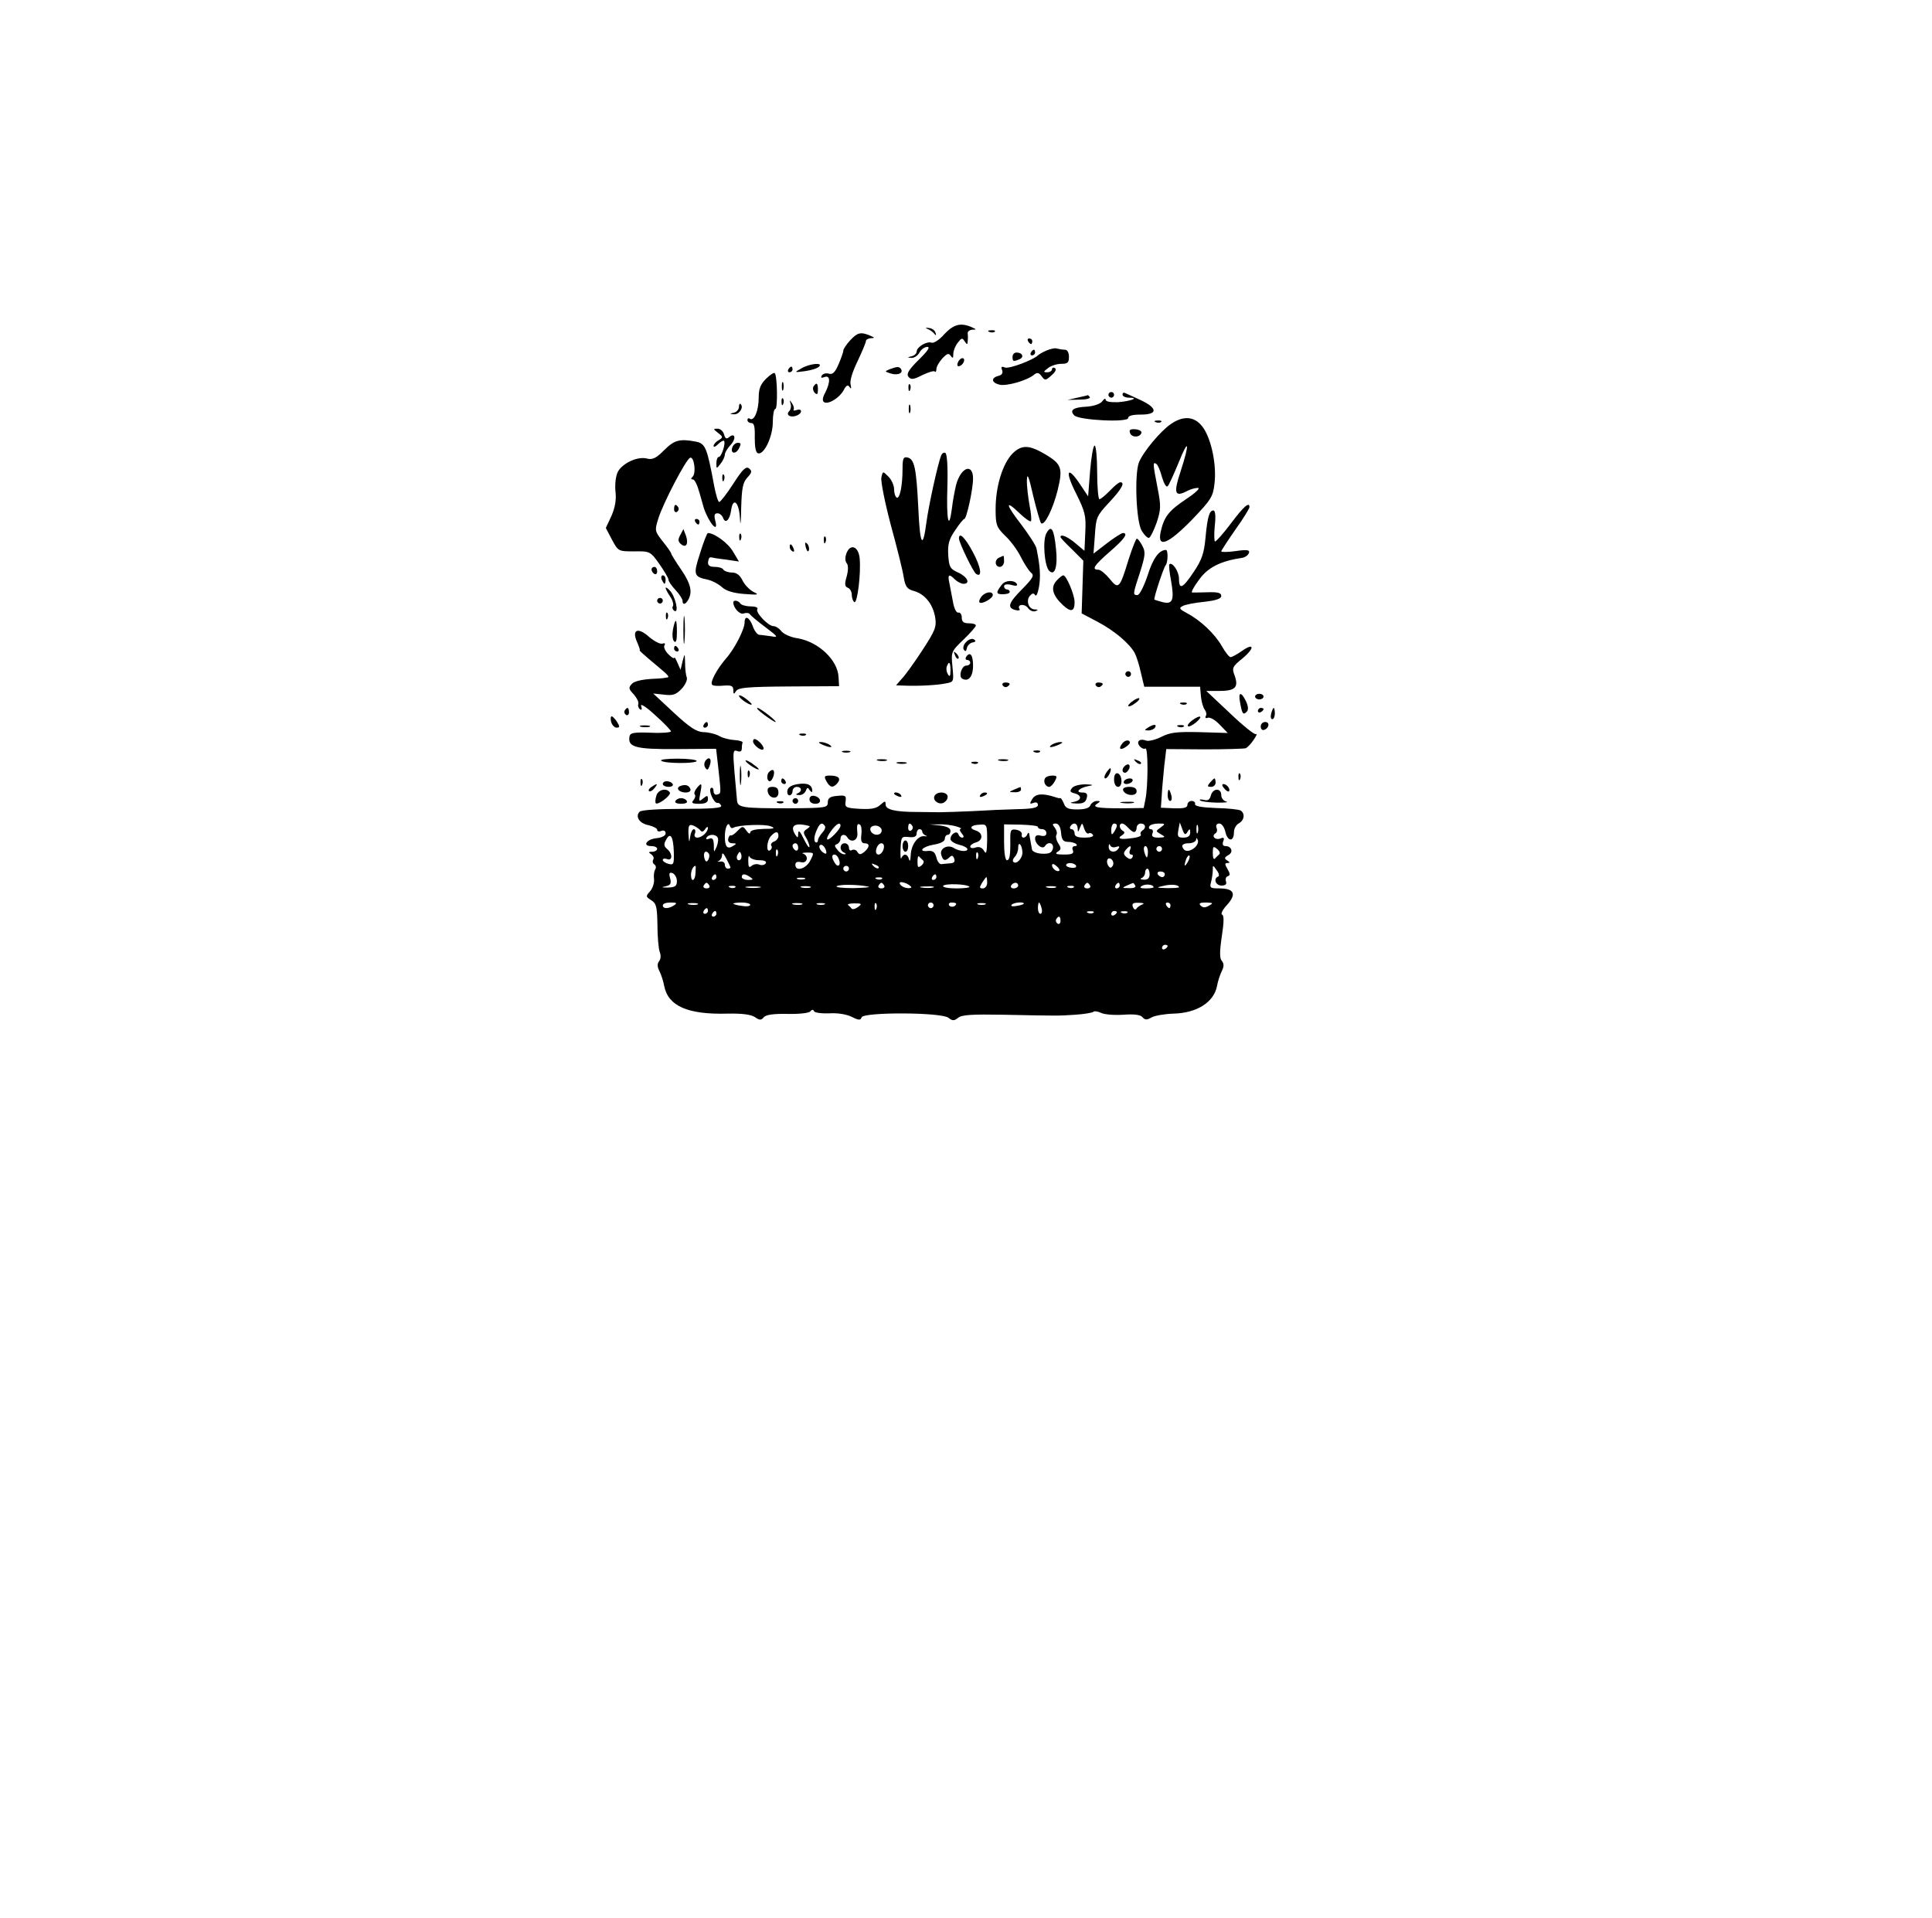 <?xml version="1.0" standalone="no"?>
<!DOCTYPE svg PUBLIC "-//W3C//DTD SVG 20010904//EN"
 "http://www.w3.org/TR/2001/REC-SVG-20010904/DTD/svg10.dtd">
<svg version="1.0" xmlns="http://www.w3.org/2000/svg"
 width="685pt" height="680pt" viewBox="0 0 685 680"
 preserveAspectRatio="xMidYMid meet">

<g transform="translate(0,680) scale(0.1,-0.1)"
fill="#000000" stroke="none">
<path d="M3348 5615 c-17 -20 -38 -33 -45 -30 -17 6 -53 -15 -53 -32 0 -6 -8
-14 -17 -16 -17 -4 -17 -5 -1 -6 10 0 22 8 28 19 6 11 18 20 28 20 11 0 1 -15
-31 -46 -36 -36 -44 -50 -36 -60 9 -11 18 -10 49 6 21 10 40 16 44 13 3 -4 6
0 6 8 0 9 10 26 21 38 17 18 23 20 30 9 7 -10 9 -8 9 7 0 11 7 29 16 40 13 17
16 18 24 5 9 -13 10 -13 11 0 1 8 1 21 0 28 -1 6 6 12 16 13 16 0 16 1 -2 9
-39 17 -64 10 -97 -25z"/>
<path d="M3290 5633 c8 -3 19 -11 23 -17 6 -7 7 -6 4 4 -2 8 -12 16 -23 17
-13 2 -15 1 -4 -4z"/>
<path d="M3508 5623 c7 -3 16 -2 19 1 4 3 -2 6 -13 5 -11 0 -14 -3 -6 -6z"/>
<path d="M3015 5594 c-14 -15 -25 -32 -25 -37 0 -6 -8 -28 -17 -49 -12 -28
-21 -37 -34 -33 -10 3 -21 0 -25 -6 -5 -9 -2 -10 9 -6 21 8 22 -17 3 -55 -10
-18 -11 -30 -4 -34 15 -9 54 15 69 42 9 18 15 21 21 12 6 -9 7 -6 4 8 -4 12 6
45 24 82 16 34 30 67 30 72 0 6 8 10 18 11 14 0 14 2 -3 9 -33 14 -45 11 -70
-16z"/>
<path d="M3645 5590 c3 -5 8 -10 11 -10 2 0 4 5 4 10 0 6 -5 10 -11 10 -5 0
-7 -4 -4 -10z"/>
<path d="M3710 5557 c-14 -6 -27 -14 -30 -17 -16 -16 -102 -49 -117 -43 -12 5
-15 2 -10 -9 4 -11 -1 -18 -14 -21 -26 -7 -24 -24 5 -31 25 -6 99 15 123 36
10 8 17 7 26 -6 12 -16 14 -16 35 3 14 12 19 22 12 26 -5 3 -10 1 -10 -4 0 -6
-8 -11 -17 -11 -15 0 -14 2 3 15 10 8 31 15 47 15 22 0 27 4 27 25 0 15 -6 25
-14 25 -8 0 -20 2 -28 4 -7 3 -24 -1 -38 -7z"/>
<path d="M3655 5550 c-3 -5 -1 -10 4 -10 6 0 11 5 11 10 0 6 -2 10 -4 10 -3 0
-8 -4 -11 -10z"/>
<path d="M3590 5535 c0 -17 2 -18 24 -9 18 7 12 24 -10 24 -8 0 -14 -7 -14
-15z"/>
<path d="M3396 5514 c-4 -10 -1 -14 6 -12 15 5 23 28 10 28 -5 0 -13 -7 -16
-16z"/>
<path d="M2840 5493 c-25 -14 -24 -14 14 -9 22 3 44 10 50 16 16 16 -35 11
-64 -7z"/>
<path d="M2795 5490 c-3 -5 -1 -10 4 -10 6 0 11 5 11 10 0 6 -2 10 -4 10 -3 0
-8 -4 -11 -10z"/>
<path d="M3155 5491 c-19 -8 -19 -8 2 -15 25 -8 46 0 38 15 -7 10 -13 10 -40
0z"/>
<path d="M2716 5457 c-20 -20 -26 -36 -26 -67 0 -46 -16 -84 -31 -75 -5 4 -9
1 -9 -4 0 -6 6 -11 14 -11 10 0 13 -14 12 -51 0 -33 3 -53 11 -56 21 -8 53 58
53 110 0 26 4 47 9 47 9 0 7 117 -2 127 -3 3 -17 -6 -31 -20z"/>
<path d="M2772 5430 c0 -14 2 -19 5 -12 2 6 2 18 0 25 -3 6 -5 1 -5 -13z"/>
<path d="M2884 5429 c-3 -6 -1 -16 5 -22 8 -8 11 -5 11 11 0 24 -5 28 -16 11z"/>
<path d="M3221 5424 c0 -11 3 -14 6 -6 3 7 2 16 -1 19 -3 4 -6 -2 -5 -13z"/>
<path d="M3930 5400 c0 -5 5 -10 10 -10 6 0 10 5 10 10 0 6 -4 10 -10 10 -5 0
-10 -4 -10 -10z"/>
<path d="M3980 5401 c0 -6 10 -11 22 -11 39 0 10 -12 -37 -16 -28 -1 -45 2
-45 9 0 6 -6 3 -12 -6 -8 -10 -30 -17 -56 -19 -47 -2 -61 -13 -43 -31 17 -17
191 -26 191 -9 0 8 16 12 45 12 61 0 60 23 -2 52 -27 12 -51 23 -55 25 -5 2
-8 -1 -8 -6z"/>
<path d="M3820 5390 l-35 -8 42 1 c23 0 40 4 37 9 -3 4 -6 7 -7 7 -1 -1 -18
-5 -37 -9z"/>
<path d="M2771 5374 c0 -11 3 -14 6 -6 3 7 2 16 -1 19 -3 4 -6 -2 -5 -13z"/>
<path d="M2803 5369 c3 -9 1 -21 -5 -27 -6 -6 -6 -12 0 -16 13 -8 42 3 42 16
0 6 -7 7 -16 4 -8 -3 -13 -2 -10 2 2 4 0 14 -6 22 -8 13 -9 12 -5 -1z"/>
<path d="M2620 5357 c0 -8 -8 -18 -17 -20 -17 -4 -17 -5 0 -6 18 -1 35 25 23
36 -3 4 -6 -1 -6 -10z"/>
<path d="M3222 5350 c0 -14 2 -19 5 -12 2 6 2 18 0 25 -3 6 -5 1 -5 -13z"/>
<path d="M4152 5297 c-37 -25 -99 -99 -114 -137 -16 -42 -10 -209 10 -242 9
-15 21 -27 26 -25 5 2 17 26 27 54 15 46 16 58 3 124 -17 88 -17 92 -4 84 5
-3 14 -24 20 -47 7 -23 15 -37 20 -32 5 5 22 43 39 84 36 90 40 71 7 -31 -26
-78 -21 -93 23 -70 11 6 28 11 38 11 10 0 -7 -17 -42 -40 -61 -41 -78 -62 -90
-117 -12 -58 27 -42 111 44 68 71 75 82 80 128 8 64 -10 154 -39 197 -28 41
-68 47 -115 15z"/>
<path d="M4098 5303 c7 -3 16 -2 19 1 4 3 -2 6 -13 5 -11 0 -14 -3 -6 -6z"/>
<path d="M2546 5265 c18 -14 18 -16 2 -26 -10 -5 -18 -15 -18 -20 0 -6 7 -3
16 6 9 9 18 14 21 12 7 -8 -9 -57 -18 -57 -5 0 -9 -10 -9 -22 0 -21 0 -21 15
-2 8 10 15 25 15 32 0 7 9 22 20 34 21 22 17 46 -5 28 -9 -8 -14 -5 -18 10 -3
11 -13 20 -23 20 -16 0 -16 -1 2 -15z"/>
<path d="M4007 5264 c6 -16 34 -16 40 1 2 6 -8 12 -22 13 -18 1 -23 -2 -18
-14z"/>
<path d="M2355 5204 c-28 -28 -41 -35 -61 -30 -33 9 -86 -16 -103 -46 -8 -16
-11 -43 -9 -69 4 -30 -1 -58 -14 -88 l-20 -43 22 -42 c22 -41 23 -41 79 -41
55 1 57 0 89 -45 17 -25 32 -49 32 -55 0 -6 11 -22 25 -37 14 -15 25 -32 25
-38 0 -26 25 -1 28 27 2 21 -7 45 -32 82 -20 29 -36 55 -36 58 0 3 -13 22 -30
43 -29 37 -29 39 -16 81 17 55 99 212 113 216 14 5 22 -54 9 -67 -7 -7 -7 -10
1 -10 6 0 16 -21 23 -47 8 -27 14 -50 15 -53 19 -56 54 -95 41 -46 -5 19 -3
26 8 26 8 0 17 -8 20 -17 8 -21 23 -7 28 26 6 48 27 34 31 -21 2 -38 4 -29 5
33 2 69 6 89 22 106 16 17 17 23 6 32 -11 9 -23 -3 -56 -54 -23 -36 -46 -65
-50 -65 -4 0 -12 26 -18 58 -25 135 -31 149 -64 156 -58 11 -77 6 -113 -30z"/>
<path d="M2597 5215 c-9 -23 11 -28 23 -5 8 16 8 20 -4 20 -7 0 -16 -7 -19
-15z"/>
<path d="M3590 5192 c-35 -36 -60 -116 -60 -197 0 -56 3 -64 33 -94 19 -17 44
-51 56 -75 12 -24 28 -49 36 -56 13 -10 8 -19 -30 -58 -50 -50 -55 -67 -25
-75 11 -3 18 -1 15 3 -11 17 17 21 29 5 7 -10 19 -15 27 -12 11 4 10 6 -2 6
-22 1 -32 30 -18 48 9 10 14 11 19 3 4 -7 10 7 14 30 6 37 4 71 -9 135 -2 11
-27 49 -54 85 -56 72 -59 91 -6 40 19 -18 37 -31 40 -28 3 2 1 29 -5 58 -5 29
-10 69 -9 89 1 26 7 11 22 -56 12 -50 25 -94 28 -98 12 -11 42 49 59 117 19
78 14 92 -42 126 -59 35 -85 36 -118 4z"/>
<path d="M3865 5130 l-7 -90 -30 45 c-45 67 -53 44 -12 -36 31 -63 35 -77 32
-136 l-3 -66 -31 26 c-28 24 -54 35 -54 23 0 -3 18 -22 41 -44 l40 -40 -3 -94
-3 -93 57 -30 c60 -32 112 -76 131 -110 6 -11 16 -42 22 -70 l12 -50 99 0 99
0 3 -35 c2 -19 8 -40 14 -47 5 -7 7 -17 3 -22 -3 -6 0 -9 7 -6 8 3 27 -8 42
-24 l29 -30 -99 3 c-82 2 -106 -1 -137 -17 -20 -10 -44 -16 -53 -13 -23 9 -37
-3 -23 -20 6 -7 15 -11 20 -8 10 6 10 -135 0 -181 l-6 -30 -80 -1 c-86 0 -105
4 -84 17 11 7 11 9 -2 9 -9 0 -19 -7 -23 -15 -3 -10 -19 -15 -46 -15 -32 0
-42 4 -48 21 -5 11 -10 20 -12 19 -3 -1 -12 1 -20 4 -44 14 -68 12 -80 -7 -10
-17 -10 -19 4 -14 10 4 16 1 16 -7 0 -10 -19 -14 -72 -15 -40 -1 -111 -4 -158
-7 -47 -2 -101 -4 -120 -4 -19 0 -55 1 -80 1 -74 0 -110 8 -110 26 0 14 -2 14
-19 -1 -14 -13 -33 -16 -72 -14 -50 3 -54 5 -51 26 3 21 0 23 -30 20 -25 -2
-33 -8 -33 -23 0 -19 -7 -20 -134 -21 -171 0 -186 2 -188 29 -1 12 -5 58 -9
101 -6 71 -5 79 10 73 10 -4 16 -1 16 8 0 8 1 18 3 22 1 4 -12 8 -29 9 -17 1
-42 7 -55 15 -13 7 -38 13 -55 13 -24 1 -48 16 -105 69 l-73 68 38 -4 c32 -4
43 0 63 21 13 14 21 32 18 40 -3 7 -6 30 -6 50 -1 37 -1 37 -9 7 l-7 -30 -11
25 c-6 14 -11 22 -11 18 -1 -5 -10 1 -21 12 -12 12 -18 26 -14 32 4 6 1 9 -7
6 -8 -3 -29 8 -48 24 -40 36 -62 25 -42 -19 7 -16 11 -28 9 -29 -1 -1 13 -14
32 -30 19 -16 43 -36 52 -44 10 -8 18 -17 18 -20 0 -3 -26 -6 -57 -7 -35 -2
-63 -8 -72 -17 -13 -14 -13 -18 6 -38 11 -13 19 -28 16 -35 -2 -6 1 -14 6 -18
7 -4 8 1 4 12 -3 10 19 -4 49 -32 31 -27 56 -54 57 -58 1 -4 -32 -7 -71 -5
-61 2 -73 0 -76 -13 -7 -38 20 -46 167 -45 l140 1 8 -70 c10 -91 10 -88 -4
-92 -7 -3 -13 3 -13 12 0 9 -4 14 -9 11 -11 -7 10 -55 23 -53 5 1 10 -3 13
-10 3 -8 -33 -11 -137 -11 -85 0 -146 -4 -152 -10 -17 -17 -1 -42 32 -48 16
-4 30 -11 30 -16 0 -6 7 -8 15 -4 9 3 15 0 15 -9 0 -8 -13 -15 -32 -17 -35 -3
-52 -28 -19 -28 12 0 21 -4 21 -10 0 -5 -8 -10 -17 -10 -14 0 -15 -2 -4 -9 7
-5 11 -13 7 -19 -3 -6 -2 -13 4 -17 6 -4 7 -12 3 -18 -4 -7 -6 -22 -4 -35 1
-13 -5 -32 -14 -42 -16 -18 -16 -19 4 -32 18 -11 21 -23 22 -88 0 -41 4 -84 8
-95 5 -12 4 -25 -2 -33 -7 -9 -7 -20 1 -35 6 -12 14 -36 17 -53 14 -71 83
-102 225 -98 50 1 82 -3 96 -12 17 -12 23 -12 32 -1 7 9 35 13 84 12 41 -1 77
3 81 9 6 7 10 7 13 1 2 -6 27 -9 55 -8 30 2 63 -4 80 -13 24 -12 30 -12 34 -1
8 19 285 18 308 -2 14 -11 20 -11 34 0 12 11 50 13 162 11 198 -4 189 -4 253
0 31 2 60 7 64 10 4 4 16 2 27 -3 11 -6 46 -9 79 -7 40 3 62 0 69 -9 9 -10 15
-10 33 0 11 6 46 12 77 13 82 2 143 40 154 98 3 17 11 41 17 53 8 16 8 26 0
36 -8 9 -8 33 0 87 8 51 8 75 1 77 -6 2 2 18 18 35 34 38 25 58 -28 58 -32 0
-35 2 -29 23 3 12 6 31 6 41 0 20 0 20 14 0 8 -10 10 -20 5 -22 -18 -7 -9 -32
12 -32 14 0 19 5 16 14 -3 8 -1 17 6 19 9 3 9 9 -1 26 -10 17 -10 21 0 21 10
0 9 3 -1 9 -11 7 -10 11 4 19 19 10 12 32 -10 32 -9 0 -12 6 -8 17 5 12 2 15
-10 10 -18 -7 -33 8 -18 18 6 3 8 12 4 20 -3 9 1 15 10 15 9 0 18 -13 22 -31
8 -34 30 -34 30 0 0 13 8 27 18 32 19 11 22 34 6 45 -6 4 -46 8 -88 9 -50 2
-75 6 -74 14 2 6 -4 11 -12 11 -8 0 -15 -6 -15 -14 0 -10 -13 -13 -47 -12
l-47 2 3 44 c1 25 6 72 9 105 l7 59 135 -1 c74 0 140 2 147 4 6 3 19 16 28 30
10 14 13 23 8 20 -5 -3 -46 30 -92 74 l-84 79 44 0 c58 0 71 12 57 53 -11 29
-9 33 28 63 44 37 41 57 -4 25 -17 -12 -34 -21 -39 -21 -5 0 -19 18 -31 39
-25 44 -76 92 -124 117 -26 14 -29 18 -15 25 8 5 43 12 76 15 43 5 61 11 61
21 0 11 -12 14 -47 13 -27 -1 -52 -1 -56 -1 -5 1 6 21 24 45 31 44 77 67 153
78 11 2 21 9 24 17 4 11 -5 13 -47 7 -28 -4 -51 -4 -51 -1 0 3 23 38 50 77 28
39 50 75 50 80 0 20 -20 3 -65 -57 -27 -36 -53 -65 -57 -65 -3 0 -4 25 -1 55
4 35 2 55 -5 55 -14 0 -21 -22 -28 -98 -5 -54 -13 -77 -41 -119 -40 -60 -53
-66 -53 -24 0 25 -24 60 -34 50 -2 -2 0 -28 6 -58 12 -69 6 -85 -30 -76 -15 4
-28 8 -29 9 -4 3 33 115 40 122 8 9 9 54 1 54 -24 0 -46 -29 -65 -90 -13 -39
-29 -70 -36 -70 -17 0 -17 2 9 81 19 60 20 72 8 94 -7 14 -16 25 -19 25 -4 0
-16 -33 -29 -72 -32 -105 -36 -110 -68 -70 -14 17 -32 32 -40 32 -25 0 -15 15
41 64 51 44 67 66 46 66 -4 0 -30 -16 -56 -36 l-48 -37 5 66 c4 62 6 68 51
116 44 47 57 71 39 71 -5 0 -21 -13 -37 -30 -16 -16 -32 -30 -37 -30 -4 0 -8
43 -8 95 0 52 -4 95 -9 95 -5 0 -12 -41 -16 -90z m-1382 -1274 c5 -7 10 -6 17
4 5 8 10 10 10 5 0 -15 -21 -35 -38 -35 -8 0 -12 6 -8 15 3 8 1 15 -4 15 -5 0
-11 -12 -13 -27 -3 -23 -4 -21 -6 9 -1 32 2 36 17 31 9 -4 20 -11 25 -17z
m117 9 c16 10 112 14 133 5 17 -7 12 -9 -25 -9 -30 -1 -48 -5 -48 -13 0 -6 -6
-4 -13 6 -13 18 -14 18 -32 0 -10 -11 -21 -18 -24 -16 -3 2 -7 -4 -9 -12 -2
-10 4 -16 15 -16 15 0 15 -2 3 -9 -21 -14 -30 -4 -30 33 0 33 12 56 18 37 2
-6 7 -9 12 -6z m270 6 c3 -1 -2 -6 -10 -11 -12 -8 -13 -13 -2 -30 6 -11 12
-25 12 -32 -1 -7 -9 5 -20 27 -13 27 -19 34 -20 20 0 -17 -2 -17 -10 -5 -21
33 -2 45 50 31z m55 0 c3 -5 -2 -16 -10 -24 -8 -9 -15 -21 -15 -27 0 -6 -4 -9
-9 -6 -5 4 -5 19 2 36 12 31 21 37 32 21z m55 1 c0 -12 -41 -54 -47 -48 -3 2
3 16 14 30 18 25 33 33 33 18z m74 -32 c-3 -21 1 -30 11 -30 20 0 19 -14 -1
-31 -13 -10 -17 -10 -24 0 -4 8 -13 10 -19 7 -6 -4 -11 0 -11 8 0 9 -7 16 -15
16 -18 0 -20 -26 -2 -33 7 -4 8 -6 1 -6 -6 -1 -18 6 -25 16 -11 13 -11 17 -1
20 6 3 12 11 12 19 0 16 16 19 25 4 12 -19 36 -11 35 13 -3 32 -1 39 9 33 5
-3 7 -19 5 -36z m70 8 c-8 -13 -31 -9 -37 6 -4 9 1 16 11 18 18 4 34 -11 26
-24z m111 23 c3 -5 1 -12 -5 -16 -5 -3 -10 1 -10 9 0 18 6 21 15 7z m155 -1
c14 -4 21 -8 16 -9 -5 -1 -3 -8 4 -16 8 -9 8 -15 2 -15 -6 0 -12 5 -14 12 -5
15 -28 1 -28 -17 0 -7 14 -16 30 -20 17 -4 30 -11 30 -16 0 -10 -28 -8 -48 4
-21 14 -51 -1 -45 -23 6 -22 14 -25 30 -9 7 7 12 6 16 -5 4 -11 0 -16 -13 -17
-11 -1 -25 -2 -32 -3 -7 -1 -15 10 -18 24 -5 18 -12 24 -28 23 -39 -5 -23 15
18 22 25 4 40 12 40 21 0 8 5 14 10 14 6 0 10 6 10 14 0 10 -13 16 -37 19
l-38 4 35 0 c19 1 46 -3 60 -7z m110 -49 c-1 -44 -3 -52 -11 -38 -7 12 -17 16
-30 12 -10 -4 -19 -2 -19 3 0 5 9 12 20 15 26 7 26 34 0 42 -26 8 -19 20 14
21 25 2 26 0 26 -55z m180 47 c0 -5 7 -8 15 -8 8 0 15 -6 15 -14 0 -9 -7 -12
-20 -9 -13 4 -20 0 -20 -10 0 -20 26 -41 35 -27 11 18 33 11 28 -9 -4 -15 -13
-19 -39 -18 -19 1 -34 8 -35 15 -1 6 -3 17 -4 22 -1 6 -3 18 -5 28 -1 10 -3
12 -7 5 -6 -17 -24 -17 -20 -1 1 7 -8 14 -20 16 -18 3 -21 -1 -21 -30 1 -61
-2 -78 -12 -78 -6 0 -10 28 -10 63 l0 64 60 -1 c33 -1 60 -4 60 -8z m82 -20
c2 -26 8 -33 25 -33 12 0 25 -4 29 -8 4 -4 2 -7 -5 -7 -8 0 -11 -7 -7 -15 4
-12 -3 -15 -32 -15 -27 0 -33 3 -22 10 13 8 13 13 2 30 -7 11 -10 25 -6 31 3
5 0 16 -6 24 -10 12 -9 15 3 15 10 0 17 -11 19 -32z m59 15 c0 -15 2 -15 8 2
8 19 8 19 15 -3 4 -12 11 -20 16 -17 5 3 11 1 15 -5 4 -6 -8 -10 -29 -10 -25
0 -36 4 -36 15 0 8 -5 15 -11 15 -5 0 -7 5 -4 10 10 16 25 12 26 -7z m139 10
c0 -5 -5 -15 -10 -23 -8 -12 -10 -11 -10 8 0 12 5 22 10 22 6 0 10 -3 10 -7z
m40 -8 c7 -8 16 -15 21 -15 5 0 9 7 9 15 0 8 7 15 15 15 17 0 20 -16 5 -25 -6
-4 -8 -10 -5 -15 3 -4 -12 -10 -33 -12 -41 -6 -53 -1 -33 11 9 6 10 11 2 15
-13 8 -15 26 -2 26 5 0 14 -7 21 -15z m115 1 c-18 -13 -18 -13 1 -24 17 -10
17 -11 -8 -12 -20 0 -26 4 -22 15 4 8 1 15 -6 15 -6 0 -8 5 -5 10 3 6 18 10
33 10 24 0 25 -1 7 -14z m95 -16 c8 13 10 12 10 -2 0 -12 -8 -18 -24 -18 -20
0 -22 4 -18 27 l5 27 9 -24 c7 -20 11 -22 18 -10z m37 -2 c-3 -7 -5 -2 -5 12
0 14 2 19 5 13 2 -7 2 -19 0 -25z m-977 3 c0 -5 6 -11 13 -14 6 -2 5 -3 -4 -2
-24 4 -49 -30 -50 -68 -1 -17 -3 -24 -6 -14 -5 20 -19 22 -27 5 -3 -7 -4 7 -3
32 2 43 3 45 30 42 19 -2 27 2 27 13 0 8 5 15 10 15 6 0 10 -4 10 -9z m-510
-15 c0 -8 -7 -17 -16 -20 -8 -3 -13 -10 -9 -15 3 -5 1 -12 -5 -16 -14 -9 -12
33 3 50 16 18 27 19 27 1z m-371 -55 c1 -45 0 -49 -19 -44 -11 3 -20 9 -20 14
0 5 7 6 15 3 20 -8 20 20 0 36 -11 9 -12 17 -4 31 15 30 26 15 28 -40z m155
50 c4 -5 2 -20 -3 -33 -10 -22 -10 -22 -10 6 -1 21 -5 27 -17 22 -8 -3 -12 -2
-9 4 8 13 32 13 39 1z m1690 -38 c-20 -15 -36 -13 -42 5 -2 7 7 12 22 12 14 0
26 6 27 13 0 8 2 7 6 -2 3 -8 -3 -20 -13 -28z m-1404 1 c0 -8 -4 -12 -10 -9
-5 3 -10 10 -10 16 0 5 5 9 10 9 6 0 10 -7 10 -16z m100 -18 c0 -5 -7 -3 -15
4 -8 7 -12 17 -9 22 7 10 24 -9 24 -26z m203 14 c-3 -11 -11 -20 -18 -20 -8 0
-11 8 -8 20 3 11 11 20 18 20 8 0 11 -8 8 -20z m492 -10 c2 -22 -21 -47 -32
-36 -4 3 -1 12 5 18 7 7 12 21 12 32 0 25 13 12 15 -14z m332 17 c11 4 14 2 9
-5 -11 -18 -36 -14 -35 6 0 9 3 12 5 5 3 -7 12 -9 21 -6z m49 -12 c-3 -8 -1
-15 5 -15 6 0 7 -5 4 -10 -5 -8 -11 -7 -21 1 -11 9 -11 15 -3 25 15 18 23 18
15 -1z m64 -5 c0 -11 -2 -20 -4 -20 -2 0 -6 9 -9 20 -3 11 -1 20 4 20 5 0 9
-9 9 -20z m50 10 c0 -5 -4 -10 -10 -10 -5 0 -10 5 -10 10 0 6 5 10 10 10 6 0
10 -4 10 -10z m203 -19 c-4 -4 -11 -10 -15 -15 -5 -5 -8 3 -8 19 0 24 2 26 15
15 9 -7 12 -16 8 -19z m-1566 -3 c-3 -8 -6 -5 -6 6 -1 11 2 17 5 13 3 -3 4
-12 1 -19z m-243 4 c2 -4 1 -14 -3 -21 -6 -9 -10 -7 -14 8 -5 20 7 29 17 13z
m76 -48 c0 -2 -4 -4 -10 -4 -5 0 -10 6 -10 14 0 8 -8 13 -17 11 -10 -1 -12 0
-5 2 6 3 12 12 12 21 0 11 6 6 15 -12 8 -15 15 -30 15 -32z m36 29 c-10 -10
-19 5 -10 18 6 11 8 11 12 0 2 -7 1 -15 -2 -18z m247 -4 c-15 -30 -53 -41 -53
-15 0 9 7 12 20 9 22 -6 29 22 8 30 -7 2 -1 4 13 4 26 0 26 0 12 -28z m594 9
c-3 -8 -6 -5 -6 6 -1 11 2 17 5 13 3 -3 4 -12 1 -19z m-776 -8 c19 0 28 -4 24
-11 -4 -6 -14 -8 -22 -5 -9 4 -21 2 -28 -4 -9 -8 -12 -4 -12 17 0 16 2 22 4
16 3 -7 18 -13 34 -13z m283 4 c9 -22 -3 -32 -14 -14 -12 19 -12 30 -1 30 5 0
12 -7 15 -16z m299 -5 c4 -3 2 -11 -6 -18 -12 -9 -14 -7 -14 14 0 14 2 22 6
18 3 -4 10 -10 14 -14z m938 -6 c-12 -20 -14 -14 -5 12 4 9 9 14 11 11 3 -2 0
-13 -6 -23z m-266 -13 c-6 -9 -9 -9 -16 1 -10 17 0 34 13 21 6 -6 7 -16 3 -22z
m-830 -8 c-3 -3 -11 0 -18 7 -9 10 -8 11 6 5 10 -3 15 -9 12 -12z m641 -9 c-7
-7 -26 7 -26 19 0 6 6 6 15 -2 9 -7 13 -15 11 -17z m59 18 c3 -6 -4 -9 -15 -8
-11 1 -20 5 -20 9 0 11 28 10 35 -1z m-1349 -26 c-1 -29 -16 -35 -16 -7 0 16
8 32 16 32 1 0 1 -11 0 -25z m544 15 c0 -5 -4 -10 -10 -10 -5 0 -10 5 -10 10
0 6 5 10 10 10 6 0 10 -4 10 -10z m1066 -20 c0 -14 -7 -20 -21 -19 -11 0 -14
3 -7 6 6 2 12 11 12 19 0 8 4 14 8 14 4 0 8 -9 8 -20z m-1676 -24 c0 -18 -6
-22 -32 -23 -22 0 -25 1 -10 4 19 4 23 9 18 29 -5 18 -3 22 9 18 8 -4 15 -16
15 -28z m1730 24 c0 -5 -4 -10 -9 -10 -6 0 -13 5 -16 10 -3 6 1 10 9 10 9 0
16 -4 16 -10z m-1590 -10 c0 -5 -5 -10 -11 -10 -5 0 -7 5 -4 10 3 6 8 10 11
10 2 0 4 -4 4 -10z m120 0 c12 -8 11 -10 -7 -10 -13 0 -23 5 -23 10 0 13 11
13 30 0z m660 0 c0 -5 -5 -10 -11 -10 -5 0 -7 5 -4 10 3 6 8 10 11 10 2 0 4
-4 4 -10z m-467 -7 c-7 -2 -19 -2 -25 0 -7 3 -2 5 12 5 14 0 19 -2 13 -5z
m274 1 c-3 -3 -12 -4 -19 -1 -8 3 -5 6 6 6 11 1 17 -2 13 -5z m373 -14 c0 -11
-7 -20 -15 -20 -13 0 -13 3 -3 20 7 11 14 20 15 20 2 0 3 -9 3 -20z m-271 -18
c-14 -5 -39 6 -39 17 0 5 11 4 25 -2 13 -7 20 -14 14 -15z m-714 8 c3 -5 -1
-10 -10 -10 -9 0 -13 5 -10 10 3 6 8 10 10 10 2 0 7 -4 10 -10z m565 -4 c8 -2
-16 -4 -55 -5 -38 0 -65 3 -58 7 11 7 77 6 113 -2z m55 4 c3 -5 -1 -10 -10
-10 -9 0 -13 5 -10 10 3 6 8 10 10 10 2 0 7 -4 10 -10z m302 -4 c3 -3 -17 -6
-46 -6 -29 0 -50 4 -47 9 6 9 83 7 93 -3z m173 4 c0 -5 -7 -10 -16 -10 -8 0
-12 5 -9 10 3 6 10 10 16 10 5 0 9 -4 9 -10z m255 0 c3 -5 -1 -10 -10 -10 -9
0 -13 5 -10 10 3 6 8 10 10 10 2 0 7 -4 10 -10z m105 0 c0 -5 -5 -10 -11 -10
-5 0 -7 5 -4 10 3 6 8 10 11 10 2 0 4 -4 4 -10z m55 0 c4 -6 -6 -10 -22 -9
-25 0 -26 1 -8 9 11 5 21 9 22 9 1 1 5 -3 8 -9z m65 -6 c0 -2 -12 -4 -27 -4
-21 0 -24 3 -14 9 13 8 41 5 41 -5z m90 0 c0 -2 -19 -3 -42 -3 -39 1 -41 2
-13 8 28 7 55 4 55 -5z m-1573 0 c-3 -3 -12 -4 -19 -1 -8 3 -5 6 6 6 11 1 17
-2 13 -5z m86 -1 c-13 -2 -33 -2 -45 0 -13 2 -3 4 22 4 25 0 35 -2 23 -4z
m180 0 c-7 -2 -21 -2 -30 0 -10 3 -4 5 12 5 17 0 24 -2 18 -5z m435 0 c-10 -2
-28 -2 -40 0 -13 2 -5 4 17 4 22 1 32 -1 23 -4z m435 0 c-7 -2 -21 -2 -30 0
-10 3 -4 5 12 5 17 0 24 -2 18 -5z m64 1 c-3 -3 -12 -4 -19 -1 -8 3 -5 6 6 6
11 1 17 -2 13 -5z m-1417 -64 c-20 -13 -40 -13 -40 0 0 6 12 10 28 10 21 0 24
-2 12 -10z m83 3 c-7 -2 -21 -2 -30 0 -10 3 -4 5 12 5 17 0 24 -2 18 -5z m187
-1 c0 -5 -13 -7 -30 -4 -16 2 -30 6 -30 8 0 2 14 4 30 4 17 0 30 -4 30 -8z
m183 1 c-7 -2 -21 -2 -30 0 -10 3 -4 5 12 5 17 0 24 -2 18 -5z m80 0 c-7 -2
-19 -2 -25 0 -7 3 -2 5 12 5 14 0 19 -2 13 -5z m119 -9 c-9 -7 -19 -9 -22 -6
-3 4 -9 10 -13 13 -4 3 6 6 23 6 26 0 27 -2 12 -13z m65 -6 c-3 -8 -6 -5 -6 6
-1 11 2 17 5 13 3 -3 4 -12 1 -19z m203 12 c0 -5 -4 -10 -10 -10 -5 0 -10 5
-10 10 0 6 5 10 10 10 6 0 10 -4 10 -10z m80 6 c0 -11 -19 -15 -25 -6 -3 5 1
10 9 10 9 0 16 -2 16 -4z m103 -3 c-7 -2 -19 -2 -25 0 -7 3 -2 5 12 5 14 0 19
-2 13 -5z m137 3 c0 -2 -11 -6 -25 -8 -13 -3 -22 -1 -19 3 5 9 44 13 44 5z
m63 -16 c3 -11 1 -20 -4 -20 -5 0 -9 9 -9 20 0 11 2 20 4 20 2 0 6 -9 9 -20z
m357 13 c-8 -3 -18 -10 -21 -15 -3 -5 -9 -3 -12 6 -5 12 0 16 21 15 16 0 21
-3 12 -6z m100 -3 c0 -5 -2 -10 -4 -10 -3 0 -8 5 -11 10 -3 6 -1 10 4 10 6 0
11 -4 11 -10z m137 -1 c-14 -8 -22 -8 -30 0 -8 8 -3 11 19 11 25 -1 27 -2 11
-11z m-1777 -19 c0 -5 -5 -10 -11 -10 -5 0 -7 5 -4 10 3 6 8 10 11 10 2 0 4
-4 4 -10z m30 -10 c0 -5 -5 -10 -11 -10 -5 0 -7 5 -4 10 3 6 8 10 11 10 2 0 4
-4 4 -10z m1337 4 c-3 -3 -12 -4 -19 -1 -8 3 -5 6 6 6 11 1 17 -2 13 -5z m83
2 c0 -3 -4 -8 -10 -11 -5 -3 -10 -1 -10 4 0 6 5 11 10 11 6 0 10 -2 10 -4z
m37 -2 c-3 -3 -12 -4 -19 -1 -8 3 -5 6 6 6 11 1 17 -2 13 -5z m-237 -30 c0 -8
-5 -12 -10 -9 -6 4 -8 11 -5 16 9 14 15 11 15 -7z m380 -88 c0 -3 -4 -8 -10
-11 -5 -3 -10 -1 -10 4 0 6 5 11 10 11 6 0 10 -2 10 -4z"/>
<path d="M3200 3800 c0 -11 5 -20 10 -20 6 0 10 9 10 20 0 11 -4 20 -10 20 -5
0 -10 -9 -10 -20z"/>
<path d="M3337 5185 c-12 -29 -45 -181 -52 -235 -13 -100 -23 -85 -29 46 -7
146 -14 177 -39 182 -14 3 -17 -4 -17 -41 0 -59 -10 -108 -21 -101 -5 3 -9 16
-9 30 0 13 -9 33 -20 44 -20 20 -20 20 -25 -3 -3 -12 12 -87 33 -167 22 -80
43 -164 46 -186 6 -35 12 -43 38 -50 38 -11 67 -48 74 -95 5 -32 -1 -46 -46
-115 -28 -43 -61 -89 -73 -101 l-20 -23 29 -1 c45 -2 116 1 148 8 28 5 28 6
23 59 -5 52 -5 54 39 96 24 23 44 46 44 50 0 5 -11 8 -25 8 -18 0 -25 5 -25
20 0 11 -5 19 -12 18 -7 -2 -15 14 -19 37 -4 22 -10 52 -13 68 -7 30 -1 34 20
12 9 -8 22 -15 30 -15 26 0 14 25 -19 40 -29 13 -32 20 -35 62 -2 37 2 55 24
87 15 23 30 41 33 41 8 0 31 105 31 143 0 56 -43 41 -60 -22 -5 -20 -12 -58
-15 -84 -11 -84 -20 -40 -16 78 2 68 -1 115 -7 119 -5 3 -12 -1 -15 -9z m33
-762 c0 -21 -3 -24 -9 -14 -5 8 -7 20 -4 28 8 21 13 15 13 -14z"/>
<path d="M2561 5104 c0 -11 3 -14 6 -6 3 7 2 16 -1 19 -3 4 -6 -2 -5 -13z"/>
<path d="M2390 4994 c0 -8 5 -12 10 -9 6 4 8 11 5 16 -9 14 -15 11 -15 -7z"/>
<path d="M2465 4950 c3 -5 8 -10 11 -10 2 0 4 5 4 10 0 6 -5 10 -11 10 -5 0
-7 -4 -4 -10z"/>
<path d="M3710 4909 c-14 -25 -7 -116 10 -133 20 -20 31 16 24 79 -7 70 -17
86 -34 54z"/>
<path d="M2412 4903 c-9 -16 -8 -23 2 -32 19 -16 28 1 18 30 l-9 23 -11 -21z"/>
<path d="M2482 4838 c-25 -77 -23 -83 30 -94 15 -4 36 -15 48 -26 14 -13 40
-21 78 -24 52 -4 55 -3 32 8 -14 8 -31 26 -38 41 -9 18 -21 27 -37 27 -13 0
-27 5 -30 10 -3 6 -17 10 -31 10 -22 0 -28 8 -21 28 1 4 4 6 7 6 3 -1 26 -5
53 -8 l47 -7 -21 35 c-17 30 -66 66 -89 66 -3 0 -16 -32 -28 -72z"/>
<path d="M2621 4894 c0 -11 3 -14 6 -6 3 7 2 16 -1 19 -3 4 -6 -2 -5 -13z"/>
<path d="M2921 4884 c0 -11 3 -14 6 -6 3 7 2 16 -1 19 -3 4 -6 -2 -5 -13z"/>
<path d="M3400 4891 c0 -15 51 -120 61 -126 23 -15 17 25 -12 78 -27 51 -49
72 -49 48z"/>
<path d="M2857 4859 c4 -13 8 -18 11 -10 2 7 -1 18 -6 23 -8 8 -9 4 -5 -13z"/>
<path d="M2800 4861 c0 -6 4 -13 10 -16 6 -3 7 1 4 9 -7 18 -14 21 -14 7z"/>
<path d="M3001 4838 c-5 -14 -5 -28 1 -35 6 -7 6 -24 0 -47 -8 -27 -7 -36 4
-40 8 -3 14 -14 14 -25 0 -11 4 -22 9 -26 11 -6 24 103 19 155 -4 43 -33 54
-47 18z"/>
<path d="M3543 4823 c-18 -7 -16 -33 2 -33 8 0 15 9 15 20 0 11 -1 20 -2 19
-2 0 -9 -3 -15 -6z"/>
<path d="M2310 4781 c0 -6 5 -13 10 -16 6 -3 10 1 10 9 0 9 -4 16 -10 16 -5 0
-10 -4 -10 -9z"/>
<path d="M2346 4745 c4 -8 8 -15 10 -15 2 0 4 7 4 15 0 8 -4 15 -10 15 -5 0
-7 -7 -4 -15z"/>
<path d="M3746 4741 c-22 -24 -14 -52 22 -86 29 -27 42 -24 42 10 0 26 -29 95
-40 95 -4 0 -15 -9 -24 -19z"/>
<path d="M3553 4728 c-23 -29 -22 -35 2 -35 14 0 25 3 25 8 0 5 -4 9 -10 9 -5
0 -10 5 -10 11 0 7 10 9 26 5 17 -5 23 -3 19 4 -9 14 -40 13 -52 -2z"/>
<path d="M2360 4715 c0 -3 7 -17 16 -30 9 -13 13 -29 10 -34 -4 -5 -1 -13 5
-17 18 -10 3 53 -16 72 -8 9 -15 13 -15 9z"/>
<path d="M3480 4685 c-7 -9 -10 -18 -7 -21 7 -8 47 14 47 26 0 15 -26 12 -40
-5z"/>
<path d="M2330 4670 c0 -5 5 -10 10 -10 6 0 10 5 10 10 0 6 -4 10 -10 10 -5 0
-10 -4 -10 -10z"/>
<path d="M2600 4664 c0 -20 24 -45 37 -39 9 3 19 2 22 -3 3 -5 28 -26 55 -46
45 -34 47 -37 20 -32 -16 2 -35 5 -42 5 -7 1 -18 15 -23 31 -12 32 -29 40 -29
13 0 -24 -35 -93 -66 -128 -32 -37 -58 -85 -49 -93 3 -4 22 -5 41 -3 27 2 34
-1 34 -16 0 -15 2 -16 10 -3 8 12 41 15 187 16 l178 1 -2 33 c-3 60 -72 125
-146 137 -22 3 -47 14 -56 24 -8 11 -21 19 -29 19 -18 0 -64 48 -57 60 4 6 -7
10 -24 10 -16 0 -33 5 -36 10 -7 11 -25 14 -25 4z"/>
<path d="M2423 4565 c0 -44 2 -61 4 -37 2 23 2 59 0 80 -2 20 -4 1 -4 -43z"/>
<path d="M2361 4614 c0 -11 3 -14 6 -6 3 7 2 16 -1 19 -3 4 -6 -2 -5 -13z"/>
<path d="M2386 4568 c-3 -17 -2 -36 4 -42 7 -7 10 4 10 32 0 50 -5 54 -14 10z"/>
<path d="M3426 4524 c-9 -8 -13 -21 -9 -27 5 -8 9 -7 11 5 2 9 11 18 20 20 12
2 13 6 5 11 -6 4 -19 0 -27 -9z"/>
<path d="M2390 4500 c0 -5 5 -10 11 -10 5 0 7 5 4 10 -3 6 -8 10 -11 10 -2 0
-4 -4 -4 -10z"/>
<path d="M3386 4477 c3 -10 9 -15 12 -12 3 3 0 11 -7 18 -10 9 -11 8 -5 -6z"/>
<path d="M3425 4470 c-3 -5 -1 -10 4 -10 6 0 11 -4 11 -10 0 -5 -6 -10 -14
-10 -16 0 -28 -37 -15 -46 22 -13 39 6 39 46 0 38 -11 52 -25 30z"/>
<path d="M3990 4410 c0 -5 5 -10 10 -10 6 0 10 5 10 10 0 6 -4 10 -10 10 -5 0
-10 -4 -10 -10z"/>
<path d="M3555 4370 c4 -6 11 -8 16 -5 14 9 11 15 -7 15 -8 0 -12 -5 -9 -10z"/>
<path d="M3885 4370 c4 -6 11 -8 16 -5 14 9 11 15 -7 15 -8 0 -12 -5 -9 -10z"/>
<path d="M2620 4333 c0 -9 40 -36 45 -31 2 2 -8 11 -21 21 -13 10 -24 14 -24
10z"/>
<path d="M4397 4308 c7 -40 11 -44 23 -32 7 7 6 19 -2 37 -18 37 -29 34 -21
-5z"/>
<path d="M4450 4330 c0 -5 7 -10 15 -10 8 0 15 5 15 10 0 6 -7 10 -15 10 -8 0
-15 -4 -15 -10z"/>
<path d="M4016 4314 c-11 -7 -18 -16 -15 -18 2 -2 13 2 23 10 11 7 18 16 15
18 -2 2 -13 -2 -23 -10z"/>
<path d="M4188 4303 c7 -3 16 -2 19 1 4 3 -2 6 -13 5 -11 0 -14 -3 -6 -6z"/>
<path d="M2215 4281 c-3 -5 -1 -12 5 -16 5 -3 10 1 10 9 0 18 -6 21 -15 7z"/>
<path d="M2710 4265 c19 -14 36 -25 39 -25 10 0 -53 49 -63 50 -6 0 5 -11 24
-25z"/>
<path d="M4460 4279 c0 -5 5 -7 10 -4 6 3 10 8 10 11 0 2 -4 4 -10 4 -5 0 -10
-5 -10 -11z"/>
<path d="M4507 4270 c-3 -11 -1 -20 4 -20 5 0 9 9 9 20 0 11 -2 20 -4 20 -2 0
-6 -9 -9 -20z"/>
<path d="M2167 4240 c3 -11 12 -20 19 -20 12 0 12 4 2 20 -7 11 -16 20 -19 20
-4 0 -5 -9 -2 -20z"/>
<path d="M4226 4245 c-11 -8 -17 -17 -14 -20 3 -3 16 3 29 14 27 23 14 28 -15
6z"/>
<path d="M2495 4230 c-3 -5 -1 -10 4 -10 6 0 11 5 11 10 0 6 -2 10 -4 10 -3 0
-8 -4 -11 -10z"/>
<path d="M4470 4224 c0 -9 5 -14 12 -12 18 6 21 28 4 28 -9 0 -16 -7 -16 -16z"/>
<path d="M2273 4223 c9 -2 23 -2 30 0 6 3 -1 5 -18 5 -16 0 -22 -2 -12 -5z"/>
<path d="M4070 4220 c-13 -8 -13 -10 2 -10 9 0 20 5 23 10 8 13 -5 13 -25 0z"/>
<path d="M4178 4223 c7 -3 16 -2 19 1 4 3 -2 6 -13 5 -11 0 -14 -3 -6 -6z"/>
<path d="M2838 4193 c7 -3 16 -2 19 1 4 3 -2 6 -13 5 -11 0 -14 -3 -6 -6z"/>
<path d="M2670 4171 c0 -12 29 -35 36 -28 4 3 -1 13 -9 22 -17 17 -27 19 -27
6z"/>
<path d="M3980 4165 c-17 -21 -8 -28 15 -11 11 8 14 15 8 19 -6 4 -16 0 -23
-8z"/>
<path d="M2915 4160 c27 -12 43 -12 25 0 -8 5 -22 9 -30 9 -10 0 -8 -3 5 -9z"/>
<path d="M3730 4160 c-18 -12 -2 -12 25 0 13 6 15 9 5 9 -8 0 -22 -4 -30 -9z"/>
<path d="M2988 4133 c6 -2 18 -2 25 0 6 3 1 5 -13 5 -14 0 -19 -2 -12 -5z"/>
<path d="M3668 4133 c7 -3 16 -2 19 1 4 3 -2 6 -13 5 -11 0 -14 -3 -6 -6z"/>
<path d="M2503 4105 c-6 -7 -8 -18 -3 -26 7 -11 10 -10 15 3 10 24 2 38 -12
23z"/>
<path d="M2344 4103 c10 -11 126 -11 126 -1 0 4 -30 8 -67 8 -36 0 -63 -3 -59
-7z"/>
<path d="M2644 4101 c7 -11 46 -35 46 -28 0 3 -12 12 -26 22 -15 9 -23 12 -20
6z"/>
<path d="M3113 4103 c9 -2 23 -2 30 0 6 3 -1 5 -18 5 -16 0 -22 -2 -12 -5z"/>
<path d="M3543 4103 c9 -2 23 -2 30 0 6 3 -1 5 -18 5 -16 0 -22 -2 -12 -5z"/>
<path d="M4027 4099 c7 -7 15 -10 18 -7 3 3 -2 9 -12 12 -14 6 -15 5 -6 -5z"/>
<path d="M2623 4050 c0 -30 2 -43 4 -27 2 15 2 39 0 55 -2 15 -4 2 -4 -28z"/>
<path d="M3183 4093 c9 -2 23 -2 30 0 6 3 -1 5 -18 5 -16 0 -22 -2 -12 -5z"/>
<path d="M3448 4093 c7 -3 16 -2 19 1 4 3 -2 6 -13 5 -11 0 -14 -3 -6 -6z"/>
<path d="M3987 4083 c-10 -9 -9 -23 2 -23 5 0 11 7 15 15 5 15 -5 20 -17 8z"/>
<path d="M3922 4060 c-7 -11 -8 -20 -3 -20 9 0 24 30 18 36 -1 2 -8 -6 -15
-16z"/>
<path d="M2651 4054 c0 -11 3 -14 6 -6 3 7 2 16 -1 19 -3 4 -6 -2 -5 -13z"/>
<path d="M2727 4063 c-10 -9 -8 -33 2 -33 5 0 11 9 14 20 5 20 -3 26 -16 13z"/>
<path d="M3950 4036 c0 -15 6 -26 14 -26 17 0 16 42 -1 48 -8 2 -13 -6 -13
-22z"/>
<path d="M4391 4044 c0 -11 3 -14 6 -6 3 7 2 16 -1 19 -3 4 -6 -2 -5 -13z"/>
<path d="M2930 4030 c13 -23 23 -25 39 -7 14 17 4 27 -26 27 -21 0 -22 -3 -13
-20z"/>
<path d="M3705 4040 c-7 -12 2 -30 15 -30 5 0 14 9 20 20 9 17 8 20 -9 20 -11
0 -23 -4 -26 -10z"/>
<path d="M2271 4024 c0 -11 3 -14 6 -6 3 7 2 16 -1 19 -3 4 -6 -2 -5 -13z"/>
<path d="M2770 4030 c0 -5 5 -10 11 -10 5 0 7 5 4 10 -3 6 -8 10 -11 10 -2 0
-4 -4 -4 -10z"/>
<path d="M3985 4030 c-3 -5 1 -10 9 -10 8 0 18 5 21 10 3 6 -1 10 -9 10 -8 0
-18 -4 -21 -10z"/>
<path d="M4290 4025 c-10 -12 -10 -15 4 -15 9 0 16 7 16 15 0 8 -2 15 -4 15
-2 0 -9 -7 -16 -15z"/>
<path d="M2350 4020 c0 -5 9 -10 21 -10 11 0 17 5 14 10 -3 6 -13 10 -21 10
-8 0 -14 -4 -14 -10z"/>
<path d="M2830 4020 c-22 -3 -36 -11 -38 -22 -2 -10 1 -18 7 -18 6 0 11 7 11
15 0 8 7 15 15 15 18 0 20 -16 3 -23 -8 -3 -6 -6 5 -6 10 -1 20 6 24 15 5 13
7 13 14 2 5 -7 9 -8 9 -3 0 22 -17 30 -50 25z"/>
<path d="M2310 4010 c-8 -5 -12 -12 -9 -15 4 -3 12 1 19 10 14 17 11 19 -10 5z"/>
<path d="M2412 4013 c-18 -7 -4 -23 19 -23 12 0 19 5 17 12 -5 14 -18 18 -36
11z"/>
<path d="M2470 4005 c-7 -9 -10 -18 -7 -22 4 -3 2 -12 -4 -20 -9 -10 -5 -13
20 -13 22 0 31 5 31 16 0 14 -2 15 -17 3 -15 -13 -16 -11 -10 19 7 36 5 39
-13 17z"/>
<path d="M3801 4006 c-9 -11 -7 -15 9 -19 27 -7 25 -25 -2 -30 -17 -3 -15 -5
8 -6 24 -1 33 4 37 19 4 15 0 20 -16 20 -27 0 -10 17 23 23 19 3 16 5 -11 6
-20 0 -42 -5 -48 -13z"/>
<path d="M4340 4005 c7 -9 15 -13 17 -11 7 7 -7 26 -19 26 -6 0 -6 -6 2 -15z"/>
<path d="M2722 3993 c5 -26 38 -29 38 -4 0 15 -6 21 -21 21 -14 0 -19 -5 -17
-17z"/>
<path d="M3595 4000 c-19 -8 -19 -9 3 -9 12 -1 22 4 22 9 0 6 -1 10 -2 9 -2 0
-12 -4 -23 -9z"/>
<path d="M3982 3998 c7 -20 48 -23 48 -4 0 11 -9 16 -26 16 -16 0 -24 -5 -22
-12z"/>
<path d="M2327 3978 c-4 -12 -4 -24 -2 -26 8 -8 56 29 50 38 -11 18 -43 10
-48 -12z"/>
<path d="M4140 3980 c0 -11 4 -20 9 -20 5 0 7 9 4 20 -3 11 -7 20 -9 20 -2 0
-4 -9 -4 -20z"/>
<path d="M4293 3979 c-4 -15 -11 -19 -25 -15 -11 2 -17 2 -13 -2 4 -4 30 -7
58 -8 29 0 44 1 35 4 -10 2 -18 12 -18 23 0 26 -30 25 -37 -2z"/>
<path d="M3170 3986 c0 -2 7 -7 16 -10 8 -3 12 -2 9 4 -6 10 -25 14 -25 6z"/>
<path d="M3314 3979 c-9 -15 12 -33 30 -26 9 4 16 13 16 22 0 17 -35 21 -46 4z"/>
<path d="M3475 3980 c-3 -6 1 -7 9 -4 18 7 21 14 7 14 -6 0 -13 -4 -16 -10z"/>
<path d="M2870 3966 c0 -10 9 -16 21 -16 24 0 21 23 -4 28 -10 2 -17 -3 -17
-12z"/>
<path d="M2395 3960 c-4 -6 5 -10 20 -10 15 0 24 4 20 10 -3 6 -12 10 -20 10
-8 0 -17 -4 -20 -10z"/>
<path d="M2810 3960 c0 -5 5 -10 10 -10 6 0 10 5 10 10 0 6 -4 10 -10 10 -5 0
-10 -4 -10 -10z"/>
<path d="M2758 3953 c7 -3 16 -2 19 1 4 3 -2 6 -13 5 -11 0 -14 -3 -6 -6z"/>
<path d="M3978 3953 c12 -2 30 -2 40 0 9 3 -1 5 -23 4 -22 0 -30 -2 -17 -4z"/>
</g>
</svg>

